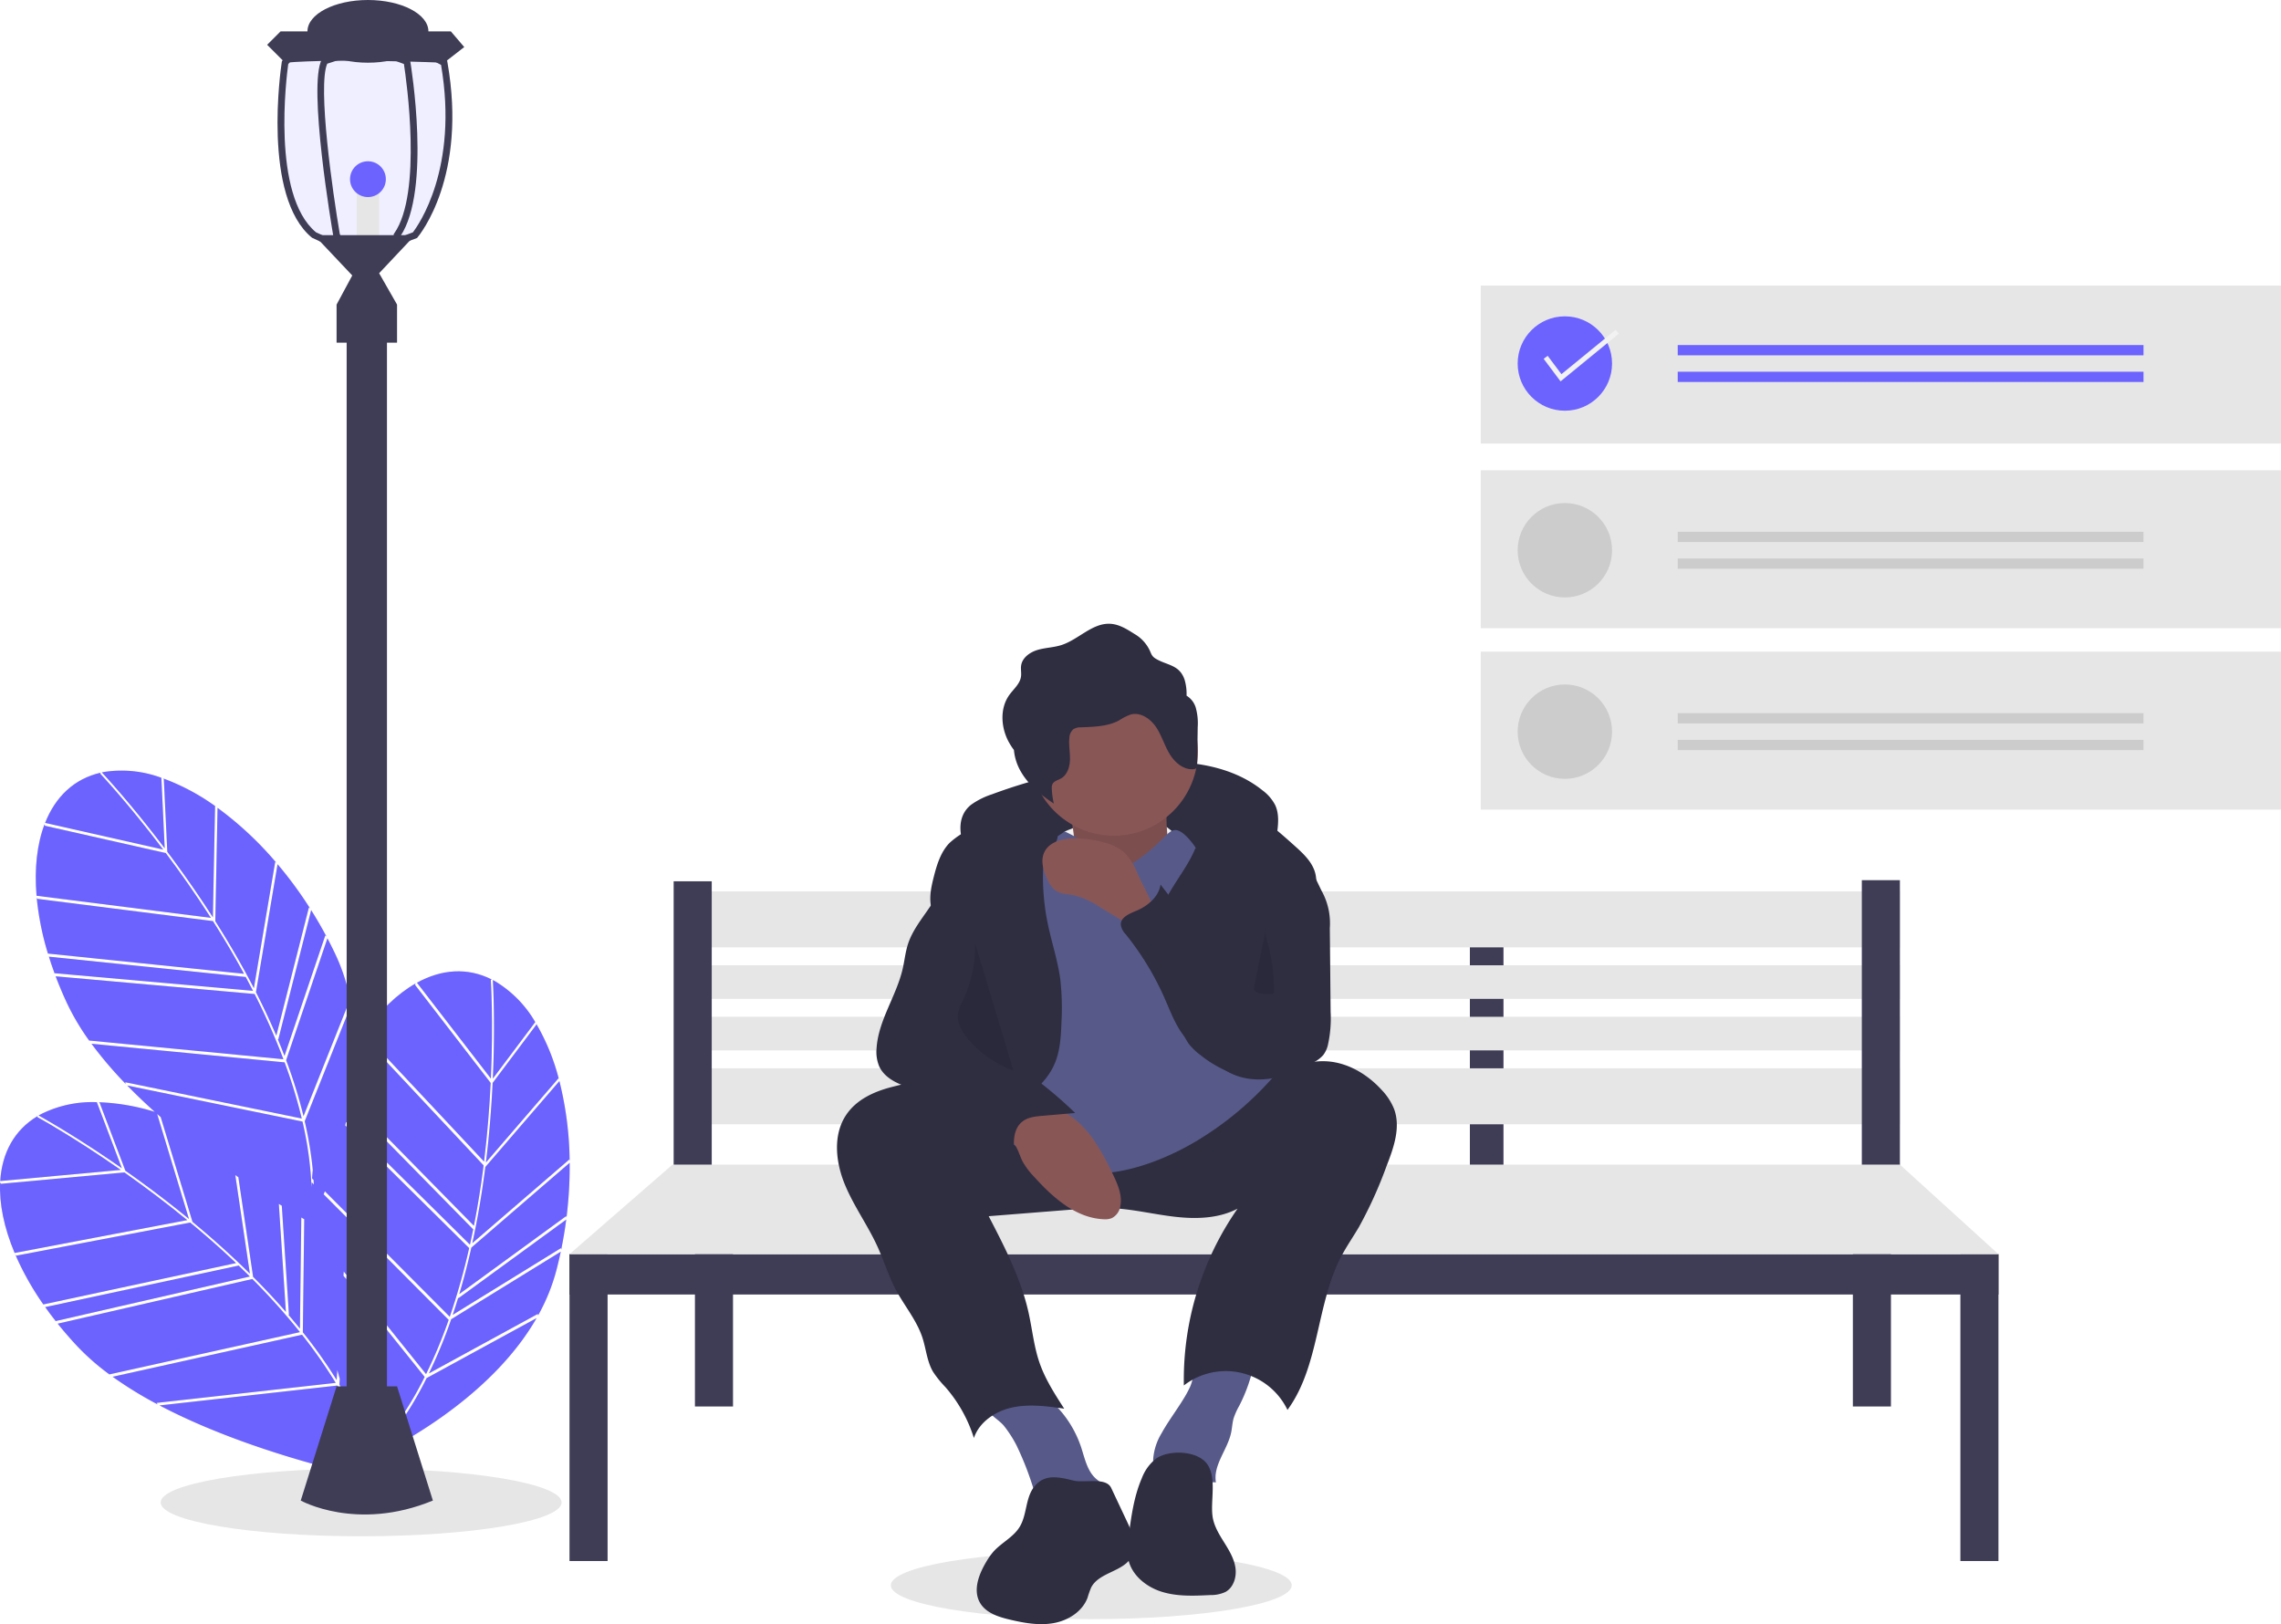 <svg xmlns="http://www.w3.org/2000/svg" width="667.702" height="475.448" viewBox="0 0 667.702 475.448">
  <g id="undraw_complete_task_u2c3" transform="translate(0)">
    <ellipse id="Ellipse_1" data-name="Ellipse 1" cx="58.678" cy="9.905" rx="58.678" ry="9.905" transform="translate(47.034 429.91)" opacity="0.1"/>
    <ellipse id="Ellipse_2" data-name="Ellipse 2" cx="58.678" cy="9.905" rx="58.678" ry="9.905" transform="translate(260.766 454.168)" opacity="0.1"/>
    <path id="Path_122" data-name="Path 122" d="M164.758,456.42c4.245,5.661,8.824,12.14,13.343,19.2l.645-32.569.356.228a63.565,63.565,0,0,0-15.725-8.405l.356.2Z" transform="translate(-115.785 -207.067)" fill="#e6e6e6"/>
    <path id="Path_123" data-name="Path 123" d="M153.678,433.563a33.485,33.485,0,0,0-16.631-1.723c-.269.048-.533.1-.8.159,1.312,1.407,8.956,9.718,18.418,22.243Z" transform="translate(-106.443 -205.881)" fill="#e6e6e6"/>
    <path id="Path_124" data-name="Path 124" d="M214.781,531.5q1.044,2.492,1.986,4.951l11.946-35.272.344.328q-2.116-3.98-4.486-7.739l-9.626,37.876Z" transform="translate(-133.487 -227.349)" fill="#e6e6e6"/>
    <path id="Path_125" data-name="Path 125" d="M198.208,500.9l6.243-36.98.354.284A99.931,99.931,0,0,0,187.569,448.1l-.658,33.189Q193.22,491.241,198.208,500.9Z" transform="translate(-123.889 -211.62)" fill="#e6e6e6"/>
    <path id="Path_126" data-name="Path 126" d="M107.3,488.484l-.146-.451a83.44,83.44,0,0,0,3.3,16.491l57.4,5.921c-3-5.526-6.09-10.71-9.093-15.436Z" transform="translate(-96.424 -225.374)" fill="#e6e6e6"/>
    <path id="Path_127" data-name="Path 127" d="M112.544,514.325l-.151-.451q.871,2.84,1.953,5.744l-.155-.45,58.1,5.164q-1.053-2.059-2.129-4.064Z" transform="translate(-98.227 -234.273)" fill="#e6e6e6"/>
    <path id="Path_128" data-name="Path 128" d="M211.024,523.477l9.546-37.56.349.308a119.327,119.327,0,0,0-9.527-12.962l-6.327,37.48Q208.355,517.2,211.024,523.477Z" transform="translate(-130.141 -220.287)" fill="#e6e6e6"/>
    <path id="Path_129" data-name="Path 129" d="M188.162,558.889l-56.535-5.444a115.454,115.454,0,0,0,10.022,11.764l-.14-.5,51.678,10.632a143.508,143.508,0,0,0-5.025-16.451Z" transform="translate(-104.851 -247.901)" fill="#e6e6e6"/>
    <path id="Path_130" data-name="Path 130" d="M127.059,432.693l.133-.285c-7.772,1.764-13.259,7.052-16.278,14.706l34.584,7.814C135.257,441.379,127.176,432.816,127.059,432.693Z" transform="translate(-97.717 -206.218)" fill="#e6e6e6"/>
    <path id="Path_131" data-name="Path 131" d="M219.108,543.59a142.594,142.594,0,0,1,4.52,14.844l13.463-33.766.329.33a56.529,56.529,0,0,0-4.3-13.605q-1.191-2.55-2.494-5.023l-12.088,35.693C218.73,542.572,218.924,543.083,219.108,543.59Z" transform="translate(-134.781 -231.689)" fill="#e6e6e6"/>
    <path id="Path_132" data-name="Path 132" d="M158.024,482.838c-4.473-6.977-9-13.378-13.2-18.973l-35.377-7.994-.12-.446c-2.209,5.816-3.016,12.961-2.347,20.941Z" transform="translate(-96.285 -214.144)" fill="#e6e6e6"/>
    <path id="Path_133" data-name="Path 133" d="M125.431,542.133l56.858,5.475.011-.034a193.673,193.673,0,0,0-8.433-19.069l-58.239-5.177q1.483,3.928,3.353,7.939a69.413,69.413,0,0,0,6.45,10.865Z" transform="translate(-99.341 -237.529)" fill="#e6e6e6"/>
    <path id="Path_134" data-name="Path 134" d="M329,560.375l.129.4a63.573,63.573,0,0,0-6.75-16.5l.148.38-12.827,17.1c-.342,7.068-.947,14.978-1.97,23.3Z" transform="translate(-165.497 -244.742)" fill="#e6e6e6"/>
    <path id="Path_135" data-name="Path 135" d="M323.25,537.307a33.486,33.486,0,0,0-11.71-11.934c-.237-.135-.476-.26-.715-.385.113,1.921.7,13.2,0,28.879Z" transform="translate(-166.563 -238.1)" fill="#e6e6e6"/>
    <path id="Path_136" data-name="Path 136" d="M294.54,654.76q-.786,2.585-1.628,5.079l31.7-19.547.055.472q.909-4.415,1.481-8.822l-31.572,23.032Z" transform="translate(-160.394 -274.933)" fill="#e6e6e6"/>
    <path id="Path_137" data-name="Path 137" d="M301.671,617.559l28.395-24.5.092.445a99.925,99.925,0,0,0-3-23.4L305.48,595.249Q303.989,606.941,301.671,617.559Z" transform="translate(-163.41 -253.639)" fill="#e6e6e6"/>
    <path id="Path_138" data-name="Path 138" d="M328.159,606.584,299.38,631.415q-1.586,7.072-3.533,13.608l31.309-22.84.073.46A119.334,119.334,0,0,0,328.159,606.584Z" transform="translate(-161.405 -266.201)" fill="#e6e6e6"/>
    <path id="Path_139" data-name="Path 139" d="M217.09,666.152q.038-.581.073-1.194a99.314,99.314,0,0,0,13.027-19.973l-17.381-21.659q-.342-1.109-.715-2.212l18.5,23.054a143.511,143.511,0,0,0,6.623-15.875l-36.59-36.756c.114-.288.23-.584.347-.885l36.543,36.709.03-.019a193.719,193.719,0,0,0,5.667-20.065l-36.288-35.921q.114-.5.225-1.006l36.289,35.922q.5-2.258.952-4.488l-36.182-36.842q.091-.527.177-1.059l36.21,36.871c1.217-6.167,2.141-12.133,2.842-17.688l-35.472-37.848.175-.441c-.84,1.224-1.657,2.508-2.453,3.838a73.131,73.131,0,0,0-1.021-12.553l-13.592,34.089a109.739,109.739,0,0,1,2.356,14.271c-.082.813-.157,1.63-.216,2.455l.447.449c.028.438.055.875.076,1.31l-.594-.6c-.028.478-.049.96-.07,1.442a103.343,103.343,0,0,0-2.653-19.243l-51.3-10.554c2.584,2.653,5.292,5.23,8.06,7.717a62.707,62.707,0,0,0-16.574-2.832l.4.078,7.573,19.986c5.787,4.072,12.144,8.818,18.625,14.136l-9.322-30.742q.518.461,1.039.917l9.3,30.663q9.077,7.518,16.805,15.16l-4.273-28.858.894.621,4.319,29.17q5.124,5.125,9.6,10.269L187.5,594.335l.866.54,2.093,31.972-.2-.086q1.763,2.048,3.419,4.095l.4-32.53q.462.271.855.5l-.408,33.093c.339.426.682.851,1.014,1.277a142.6,142.6,0,0,1,8.886,12.72l.193-2.96q.357,1.316.714,2.588l-.11,1.683c.4.662.784,1.323,1.165,1.984q.445,1.512.882,2.94-1.264-2.343-2.641-4.639l-52.05,5.82c27.368,14.4,61.329,21.221,63.494,21.647-.513-2.271-1.138-4.521-1.856-6.751.187-.2.371-.393.556-.591.088.266.18.533.265.8-.1.1-.192.209-.289.312l.336-.159q.75,2.351,1.345,4.687c.158-1.265.37-3.186.556-5.616,9.374-4.693,33.651-18.407,45.976-39.907L230.75,645.335A100.292,100.292,0,0,1,217.09,666.152Zm-10.673-50.791.08-1.221.817,1.018-.08,1.221Z" transform="translate(-105.877 -241.915)" fill="#e6e6e6"/>
    <path id="Path_140" data-name="Path 140" d="M298.568,523.625l.285-.135c-7.111-3.6-14.71-3.026-21.917.943l21.652,28.077C299.342,535.543,298.579,523.794,298.568,523.625Z" transform="translate(-154.892 -236.76)" fill="#e6e6e6"/>
    <path id="Path_141" data-name="Path 141" d="M288.273,667.6a142.589,142.589,0,0,1-5.987,14.315l31.905-17.42.043.464a56.534,56.534,0,0,0,5.367-13.22q.709-2.724,1.283-5.459l-32.075,19.78C288.631,666.575,288.455,667.092,288.273,667.6Z" transform="translate(-156.735 -279.871)" fill="#e6e6e6"/>
    <path id="Path_142" data-name="Path 142" d="M290.373,555.633l-22.149-28.721.192-.42c-5.411,3.071-10.59,8.059-15.164,14.632l35.183,37.539C289.441,570.435,290.036,562.618,290.373,555.633Z" transform="translate(-146.736 -238.618)" fill="#e6e6e6"/>
    <path id="Path_143" data-name="Path 143" d="M125.072,579.53a33.485,33.485,0,0,0-16.349,3.5c-.241.129-.475.263-.708.4,1.682.933,11.521,6.474,24.392,15.461Z" transform="translate(-96.719 -256.882)" fill="#e6e6e6"/>
    <path id="Path_144" data-name="Path 144" d="M148.808,633.268l-50.957,9.7-.278-.384a83.44,83.44,0,0,0,8.233,14.665l56.421-12.112C157.669,640.808,153.125,636.834,148.808,633.268Z" transform="translate(-93.123 -275.39)" fill="#e6e6e6"/>
    <path id="Path_145" data-name="Path 145" d="M170.734,655.684q-1.638-1.633-3.281-3.207l-56.63,12.157-.283-.382q1.706,2.432,3.633,4.859l-.286-.381Z" transform="translate(-97.588 -282.005)" fill="#e6e6e6"/>
    <path id="Path_146" data-name="Path 146" d="M206.376,697.46a143.516,143.516,0,0,0-9.863-14.092l-55.449,12.3a115.452,115.452,0,0,0,13.167,8.09l-.288-.433Z" transform="translate(-108.1 -292.643)" fill="#e6e6e6"/>
    <path id="Path_147" data-name="Path 147" d="M101.783,586.054l.038-.313c-6.846,4.08-10.43,10.805-10.936,19.017l35.306-3.258C112.263,591.781,101.931,586.134,101.783,586.054Z" transform="translate(-90.82 -259.023)" fill="#e6e6e6"/>
    <path id="Path_148" data-name="Path 148" d="M127.193,610.886l-36.116,3.333-.252-.388c-.3,6.214,1.138,13.259,4.241,20.641l50.542-9.622C139.2,619.6,132.913,614.909,127.193,610.886Z" transform="translate(-90.786 -267.682)" fill="#e6e6e6"/>
    <path id="Path_149" data-name="Path 149" d="M187.441,674.008a193.693,193.693,0,0,0-13.914-15.528L116.54,671.558q2.624,3.277,5.642,6.514a69.406,69.406,0,0,0,9.492,8.339l55.766-12.368Z" transform="translate(-99.655 -284.073)" fill="#e6e6e6"/>
    <path id="Path_150" data-name="Path 150" d="M164.758,456.42c4.245,5.661,8.824,12.14,13.343,19.2l.645-32.569.356.228a63.565,63.565,0,0,0-15.725-8.405l.356.2Z" transform="translate(-115.785 -207.067)" fill="#6c63ff"/>
    <path id="Path_151" data-name="Path 151" d="M153.678,433.563a33.485,33.485,0,0,0-16.631-1.723c-.269.048-.533.1-.8.159,1.312,1.407,8.956,9.718,18.418,22.243Z" transform="translate(-106.443 -205.881)" fill="#6c63ff"/>
    <path id="Path_152" data-name="Path 152" d="M214.781,531.5q1.044,2.492,1.986,4.951l11.946-35.272.344.328q-2.116-3.98-4.486-7.739l-9.626,37.876Z" transform="translate(-133.487 -227.349)" fill="#6c63ff"/>
    <path id="Path_153" data-name="Path 153" d="M198.208,500.9l6.243-36.98.354.284A99.931,99.931,0,0,0,187.569,448.1l-.658,33.189Q193.22,491.241,198.208,500.9Z" transform="translate(-123.889 -211.62)" fill="#6c63ff"/>
    <path id="Path_154" data-name="Path 154" d="M107.3,488.484l-.146-.451a83.44,83.44,0,0,0,3.3,16.491l57.4,5.921c-3-5.526-6.09-10.71-9.093-15.436Z" transform="translate(-96.424 -225.374)" fill="#6c63ff"/>
    <path id="Path_155" data-name="Path 155" d="M112.544,514.325l-.151-.451q.871,2.84,1.953,5.744l-.155-.45,58.1,5.164q-1.053-2.059-2.129-4.064Z" transform="translate(-98.227 -234.273)" fill="#6c63ff"/>
    <path id="Path_156" data-name="Path 156" d="M211.024,523.477l9.546-37.56.349.308a119.327,119.327,0,0,0-9.527-12.962l-6.327,37.48Q208.355,517.2,211.024,523.477Z" transform="translate(-130.141 -220.287)" fill="#6c63ff"/>
    <path id="Path_157" data-name="Path 157" d="M188.162,558.889l-56.535-5.444a115.454,115.454,0,0,0,10.022,11.764l-.14-.5,51.678,10.632a143.508,143.508,0,0,0-5.025-16.451Z" transform="translate(-104.851 -247.901)" fill="#6c63ff"/>
    <path id="Path_158" data-name="Path 158" d="M127.059,432.693l.133-.285c-7.772,1.764-13.259,7.052-16.278,14.706l34.584,7.814C135.257,441.379,127.176,432.816,127.059,432.693Z" transform="translate(-97.717 -206.218)" fill="#6c63ff"/>
    <path id="Path_159" data-name="Path 159" d="M219.108,543.59a142.594,142.594,0,0,1,4.52,14.844l13.463-33.766.329.33a56.529,56.529,0,0,0-4.3-13.605q-1.191-2.55-2.494-5.023l-12.088,35.693C218.73,542.572,218.924,543.083,219.108,543.59Z" transform="translate(-134.781 -231.689)" fill="#6c63ff"/>
    <path id="Path_160" data-name="Path 160" d="M158.024,482.838c-4.473-6.977-9-13.378-13.2-18.973l-35.377-7.994-.12-.446c-2.209,5.816-3.016,12.961-2.347,20.941Z" transform="translate(-96.285 -214.144)" fill="#6c63ff"/>
    <path id="Path_161" data-name="Path 161" d="M125.431,542.133l56.858,5.475.011-.034a193.673,193.673,0,0,0-8.433-19.069l-58.239-5.177q1.483,3.928,3.353,7.939a69.413,69.413,0,0,0,6.45,10.865Z" transform="translate(-99.341 -237.529)" fill="#6c63ff"/>
    <path id="Path_162" data-name="Path 162" d="M329,560.375l.129.4a63.573,63.573,0,0,0-6.75-16.5l.148.38-12.827,17.1c-.342,7.068-.947,14.978-1.97,23.3Z" transform="translate(-165.497 -244.742)" fill="#6c63ff"/>
    <path id="Path_163" data-name="Path 163" d="M323.25,537.307a33.486,33.486,0,0,0-11.71-11.934c-.237-.135-.476-.26-.715-.385.113,1.921.7,13.2,0,28.879Z" transform="translate(-166.563 -238.1)" fill="#6c63ff"/>
    <path id="Path_164" data-name="Path 164" d="M294.54,654.76q-.786,2.585-1.628,5.079l31.7-19.547.055.472q.909-4.415,1.481-8.822l-31.572,23.032Z" transform="translate(-160.394 -274.933)" fill="#6c63ff"/>
    <path id="Path_165" data-name="Path 165" d="M301.671,617.559l28.395-24.5.092.445a99.925,99.925,0,0,0-3-23.4L305.48,595.249Q303.989,606.941,301.671,617.559Z" transform="translate(-163.41 -253.639)" fill="#6c63ff"/>
    <path id="Path_166" data-name="Path 166" d="M328.159,606.584,299.38,631.415q-1.586,7.072-3.533,13.608l31.309-22.84.073.46A119.334,119.334,0,0,0,328.159,606.584Z" transform="translate(-161.405 -266.201)" fill="#6c63ff"/>
    <path id="Path_167" data-name="Path 167" d="M217.09,666.152q.038-.581.073-1.194a99.314,99.314,0,0,0,13.027-19.973l-17.381-21.659q-.342-1.109-.715-2.212l18.5,23.054a143.511,143.511,0,0,0,6.623-15.875l-36.59-36.756c.114-.288.23-.584.347-.885l36.543,36.709.03-.019a193.719,193.719,0,0,0,5.667-20.065l-36.288-35.921q.114-.5.225-1.006l36.289,35.922q.5-2.258.952-4.488l-36.182-36.842q.091-.527.177-1.059l36.21,36.871c1.217-6.167,2.141-12.133,2.842-17.688l-35.472-37.848.175-.441c-.84,1.224-1.657,2.508-2.453,3.838a73.131,73.131,0,0,0-1.021-12.553l-13.592,34.089a109.739,109.739,0,0,1,2.356,14.271c-.082.813-.157,1.63-.216,2.455l.447.449c.028.438.055.875.076,1.31l-.594-.6c-.028.478-.049.96-.07,1.442a103.343,103.343,0,0,0-2.653-19.243l-51.3-10.554c2.584,2.653,5.292,5.23,8.06,7.717a62.707,62.707,0,0,0-16.574-2.832l.4.078,7.573,19.986c5.787,4.072,12.144,8.818,18.625,14.136l-9.322-30.742q.518.461,1.039.917l9.3,30.663q9.077,7.518,16.805,15.16l-4.273-28.858.894.621,4.319,29.17q5.124,5.125,9.6,10.269L187.5,594.335l.866.54,2.093,31.972-.2-.086q1.763,2.048,3.419,4.095l.4-32.53q.462.271.855.5l-.408,33.093c.339.426.682.851,1.014,1.277a142.6,142.6,0,0,1,8.886,12.72l.193-2.96q.357,1.316.714,2.588l-.11,1.683c.4.662.784,1.323,1.165,1.984q.445,1.512.882,2.94-1.264-2.343-2.641-4.639l-52.05,5.82c27.368,14.4,61.329,21.221,63.494,21.647-.513-2.271-1.138-4.521-1.856-6.751.187-.2.371-.393.556-.591.088.266.18.533.265.8-.1.1-.192.209-.289.312l.336-.159q.75,2.351,1.345,4.687c.158-1.265.37-3.186.556-5.616,9.374-4.693,33.651-18.407,45.976-39.907L230.75,645.335A100.292,100.292,0,0,1,217.09,666.152Zm-10.673-50.791.08-1.221.817,1.018-.08,1.221Z" transform="translate(-105.877 -241.915)" fill="#6c63ff"/>
    <path id="Path_168" data-name="Path 168" d="M298.568,523.625l.285-.135c-7.111-3.6-14.71-3.026-21.917.943l21.652,28.077C299.342,535.543,298.579,523.794,298.568,523.625Z" transform="translate(-154.892 -236.76)" fill="#6c63ff"/>
    <path id="Path_169" data-name="Path 169" d="M288.273,667.6a142.589,142.589,0,0,1-5.987,14.315l31.905-17.42.043.464a56.534,56.534,0,0,0,5.367-13.22q.709-2.724,1.283-5.459l-32.075,19.78C288.631,666.575,288.455,667.092,288.273,667.6Z" transform="translate(-156.735 -279.871)" fill="#6c63ff"/>
    <path id="Path_170" data-name="Path 170" d="M290.373,555.633l-22.149-28.721.192-.42c-5.411,3.071-10.59,8.059-15.164,14.632l35.183,37.539C289.441,570.435,290.036,562.618,290.373,555.633Z" transform="translate(-146.736 -238.618)" fill="#6c63ff"/>
    <path id="Path_171" data-name="Path 171" d="M125.072,579.53a33.485,33.485,0,0,0-16.349,3.5c-.241.129-.475.263-.708.4,1.682.933,11.521,6.474,24.392,15.461Z" transform="translate(-96.719 -256.882)" fill="#6c63ff"/>
    <path id="Path_172" data-name="Path 172" d="M148.808,633.268l-50.957,9.7-.278-.384a83.44,83.44,0,0,0,8.233,14.665l56.421-12.112C157.669,640.808,153.125,636.834,148.808,633.268Z" transform="translate(-93.123 -275.39)" fill="#6c63ff"/>
    <path id="Path_173" data-name="Path 173" d="M170.734,655.684q-1.638-1.633-3.281-3.207l-56.63,12.157-.283-.382q1.706,2.432,3.633,4.859l-.286-.381Z" transform="translate(-97.588 -282.005)" fill="#6c63ff"/>
    <path id="Path_174" data-name="Path 174" d="M206.376,697.46a143.516,143.516,0,0,0-9.863-14.092l-55.449,12.3a115.452,115.452,0,0,0,13.167,8.09l-.288-.433Z" transform="translate(-108.1 -292.643)" fill="#6c63ff"/>
    <path id="Path_175" data-name="Path 175" d="M101.783,586.054l.038-.313c-6.846,4.08-10.43,10.805-10.936,19.017l35.306-3.258C112.263,591.781,101.931,586.134,101.783,586.054Z" transform="translate(-90.82 -259.023)" fill="#6c63ff"/>
    <path id="Path_176" data-name="Path 176" d="M127.193,610.886l-36.116,3.333-.252-.388c-.3,6.214,1.138,13.259,4.241,20.641l50.542-9.622C139.2,619.6,132.913,614.909,127.193,610.886Z" transform="translate(-90.786 -267.682)" fill="#6c63ff"/>
    <path id="Path_177" data-name="Path 177" d="M187.441,674.008a193.693,193.693,0,0,0-13.914-15.528L116.54,671.558q2.624,3.277,5.642,6.514a69.406,69.406,0,0,0,9.492,8.339l55.766-12.368Z" transform="translate(-99.655 -284.073)" fill="#6c63ff"/>
    <rect id="Rectangle_94" data-name="Rectangle 94" width="9.834" height="72.118" transform="translate(314.223 272.082)" fill="#3f3d56"/>
    <rect id="Rectangle_95" data-name="Rectangle 95" width="9.834" height="72.118" transform="translate(430.268 272.082)" fill="#3f3d56"/>
    <rect id="Rectangle_96" data-name="Rectangle 96" width="357.968" height="16.39" transform="translate(198.178 260.937)" fill="#e6e6e6"/>
    <rect id="Rectangle_97" data-name="Rectangle 97" width="357.968" height="16.39" transform="translate(198.178 312.731)" fill="#e6e6e6"/>
    <rect id="Rectangle_98" data-name="Rectangle 98" width="357.968" height="9.834" transform="translate(198.178 282.572)" fill="#e6e6e6"/>
    <rect id="Rectangle_99" data-name="Rectangle 99" width="357.968" height="9.834" transform="translate(198.178 297.651)" fill="#e6e6e6"/>
    <rect id="Rectangle_100" data-name="Rectangle 100" width="11.146" height="86.542" transform="translate(197.195 257.986)" fill="#3f3d56"/>
    <rect id="Rectangle_101" data-name="Rectangle 101" width="11.146" height="86.542" transform="translate(545.001 257.659)" fill="#3f3d56"/>
    <rect id="Rectangle_102" data-name="Rectangle 102" width="11.146" height="89.82" transform="translate(166.708 367.147)" fill="#3f3d56"/>
    <rect id="Rectangle_103" data-name="Rectangle 103" width="11.146" height="47.86" transform="translate(203.423 363.869)" fill="#3f3d56"/>
    <rect id="Rectangle_104" data-name="Rectangle 104" width="11.146" height="47.86" transform="translate(542.379 363.869)" fill="#3f3d56"/>
    <rect id="Rectangle_105" data-name="Rectangle 105" width="11.146" height="89.82" transform="translate(573.848 367.147)" fill="#3f3d56"/>
    <rect id="Rectangle_106" data-name="Rectangle 106" width="418.285" height="11.801" transform="translate(166.708 367.147)" fill="#3f3d56"/>
    <path id="Path_178" data-name="Path 178" d="M284.435,520l-30.159,26.225H672.562L643.714,520Z" transform="translate(-87.568 -179.078)" fill="#e6e6e6"/>
    <path id="Path_179" data-name="Path 179" d="M264.421,112.165l-.085-.472-8.071-4.275H255l-.484-.928H237.881l-3.857.928H219.819l-3.848,4.491-.039.275c-.249,1.606-5.815,39.377,8.871,51.394l6.124,2.845h3.96l-.774-1.546,3.443,1.546H248.7l.2-.3,6.614-2.476.17-.2C256.278,162.746,270.335,145.667,264.421,112.165Z" transform="translate(-133.456 -93.978)" fill="#6c63ff" opacity="0.1"/>
    <rect id="Rectangle_107" data-name="Rectangle 107" width="6.556" height="17.046" transform="translate(104.425 55.728)" fill="#e6e6e6"/>
    <rect id="Rectangle_108" data-name="Rectangle 108" width="11.801" height="327.81" transform="translate(101.474 94.737)" fill="#3f3d56"/>
    <rect id="Rectangle_109" data-name="Rectangle 109" width="17.702" height="11.146" transform="translate(98.524 89.164)" fill="#3f3d56"/>
    <path id="Path_180" data-name="Path 180" d="M140.276,105l11.146,11.8-4.589,8.523,9.179,1.967,8.523-1.967-5.245-9.179L169.779,105Z" transform="translate(-48.308 -36.16)" fill="#3f3d56"/>
    <path id="Path_181" data-name="Path 181" d="M215.307,110.585l-5.245-5.245L214,101.406h49.827L267.757,106l-5.9,4.589S230.386,109.273,215.307,110.585Z" transform="translate(-131.862 -92.227)" fill="#3f3d56"/>
    <path id="Path_182" data-name="Path 182" d="M264.421,110.927l-.085-.472-8.071-4.275-3.685-1.954L231.9,102.9l-11.6,2.727-.479.557-3.848,4.491-.039.275c-.249,1.606-5.815,39.377,8.871,51.394l6.124,2.845,5.153,2.393-1.193-2.393-1.96-3.914c-2.052-11.945-6.563-43.33-3.685-49.886l11.893-3.835,10.556,3.921c.728,4.714,5.435,37.764-2.813,49.545l-.177.256v3.691l6.812-2.55.17-.2C256.278,161.508,270.335,144.43,264.421,110.927Zm-10.1,49.827-3.658,1.377v-.249c9.048-13.5,3.134-49.748,2.878-51.3l-.092-.564-10.346-3.842-1.921-.715-2.216.715-11.093,3.58-.19.334c-4.216,7.559,3.016,49.853,3.324,51.65l.026.144.78,1.56-5.868-2.708c-13.08-10.89-8.6-45.762-8.117-49.217l3.54-4.13,5.153-1.213,5.54-1.3,9.12.59,10.844.7.026.013,10.51,5.56c5.206,30.388-6.74,47.074-8.241,49.014Z" transform="translate(-133.457 -92.74)" fill="#3f3d56"/>
    <ellipse id="Ellipse_3" data-name="Ellipse 3" cx="17.702" cy="9.179" rx="17.702" ry="9.179" transform="translate(90.001)" fill="#3f3d56"/>
    <path id="Path_183" data-name="Path 183" d="M235.552,706.406l-10.49,33.437s16.391,9.179,38.682,0l-10.49-33.437Z" transform="translate(-137.028 -300.577)" fill="#3f3d56"/>
    <circle id="Ellipse_4" data-name="Ellipse 4" cx="5.245" cy="5.245" r="5.245" transform="translate(102.458 47.205)" fill="#6c63ff"/>
    <path id="Path_184" data-name="Path 184" d="M522.729,440.092a22.188,22.188,0,0,1,6.073-3.046,154.861,154.861,0,0,1,42.791-9.315c12.724-.9,26.514.169,36.452,8.166a12.534,12.534,0,0,1,3.7,4.308c1.25,2.7.871,5.834.467,8.78a9.921,9.921,0,0,1-.851,3.305c-1.337,2.546-4.63,3.438-7.49,3.133s-5.543-1.515-8.364-2.076a37.368,37.368,0,0,0-5.283-.538l-17.692-.958c-11-.6-22.148-1.181-32.939,1.039a32.809,32.809,0,0,0-9.517,3.279c-2.465,1.384-4.125,3.37-6.411.814C519.645,452.493,517.421,444.24,522.729,440.092Z" transform="translate(-238.461 -204.515)" fill="#2f2e41"/>
    <path id="Path_185" data-name="Path 185" d="M563.6,456.4s23.8-10.667,32.822,1.641-4.923,7.385-4.923,7.385l-15.59,4.923-17.231-3.282Z" transform="translate(-251.918 -213.005)" fill="#f2f2f2"/>
    <path id="Path_186" data-name="Path 186" d="M568.065,442.889s3.282,15.59.821,19.693,13.949,9.847,13.949,9.847l15.59-6.564s-4.1-25.437,0-30.36Z" transform="translate(-255.151 -207.284)" fill="#895656"/>
    <path id="Path_187" data-name="Path 187" d="M568.065,442.889s3.282,15.59.821,19.693,13.949,9.847,13.949,9.847l15.59-6.564s-4.1-25.437,0-30.36Z" transform="translate(-255.151 -209.284)" opacity="0.1"/>
    <path id="Path_188" data-name="Path 188" d="M540,723.934a89.765,89.765,0,0,1,5.422,14.21,1.156,1.156,0,0,0,1.436.955l14.6-.016c1.8,0,4.218-.581,4.2-2.382-.013-1.265-1.307-2.055-2.269-2.876-2.672-2.28-3.367-6.039-4.474-9.372a31.8,31.8,0,0,0-11.831-15.89,6.925,6.925,0,0,0-2.529-1.25,7.05,7.05,0,0,0-2.773.15c-2.562.517-12.13,2.286-10.322,6.012.778,1.6,3.662,3.275,4.872,4.774A34.3,34.3,0,0,1,540,723.934Z" transform="translate(-242.467 -300.865)" fill="#575a89"/>
    <path id="Path_189" data-name="Path 189" d="M616.4,702.51a33.125,33.125,0,0,1-1.716,3.154c-2.114,3.487-4.61,6.741-6.579,10.312a17.022,17.022,0,0,0-2.4,7.176,7.971,7.971,0,0,0,2.786,6.782c2.119,1.608,5.024,1.682,7.657,1.308s5.251-1.129,7.9-.931c-.894-5.06,3.373-9.514,4.441-14.54.3-1.412.344-2.876.746-4.262a20.88,20.88,0,0,1,1.652-3.653,47.232,47.232,0,0,0,4.457-13.146c.1-.555-12.974-.646-14.2-.381C617.324,695.157,617.884,699.337,616.4,702.51Z" transform="translate(-268.111 -296.369)" fill="#575a89"/>
    <path id="Path_190" data-name="Path 190" d="M467,577.223c-3.732,5.841-2.872,13.581-.251,20s6.794,12.089,9.649,18.405c1.82,4.027,3.1,8.3,5.147,12.211,2.539,4.848,6.245,9.12,7.948,14.321,1.086,3.315,1.335,6.948,3.094,9.96a30.52,30.52,0,0,0,3.624,4.5,41.548,41.548,0,0,1,8.353,14.92c1.608-4.789,6.422-7.929,11.366-8.965s10.068-.332,15.07.374c-2.79-4.323-5.608-8.7-7.271-13.569-1.609-4.709-2.083-9.718-3.167-14.575-2.222-9.959-6.969-19.145-11.668-28.2l24.154-1.916a94.163,94.163,0,0,1,11.867-.44c6.234.294,12.342,1.822,18.544,2.529s12.762.521,18.288-2.379a87.639,87.639,0,0,0-15.724,51.757,20.038,20.038,0,0,1,30.334,7.159c9.466-12.935,8.341-30.944,15.841-45.109,1.542-2.913,3.433-5.626,5.1-8.471a124.878,124.878,0,0,0,8.054-17.8c2.1-5.366,4.212-11.338,2.2-16.737a17.473,17.473,0,0,0-3.586-5.514c-4.328-4.771-10.351-8.3-16.791-8.448-9.886-.226-18.053,7.1-26.725,11.854a61.5,61.5,0,0,1-33.75,7c-11.912-.844-23.289-4.743-34.638-8.177a164.782,164.782,0,0,0-17.287-4.459c-4.867-.913-9.5.1-14.3,1.343C475.254,570.145,470.005,572.52,467,577.223Z" transform="translate(-219.481 -250.58)" fill="#2f2e41"/>
    <path id="Path_191" data-name="Path 191" d="M599.776,410.057a24.637,24.637,0,0,1-24.617,24.617,24.031,24.031,0,0,1-4.374-.394,24.616,24.616,0,1,1,28.99-24.223Z" transform="translate(-249.117 -190.043)" fill="#895656"/>
    <path id="Path_192" data-name="Path 192" d="M552.179,458.442s4.513,2.051,6.154,3.692,6.564,10.667,14.77,4.923,9.026-9.026,11.488-9.026,5.744,4.923,5.744,4.923l22.565,67.7a94.5,94.5,0,0,1-20.924,17.642c-13.129,8.206-28.719,12.308-36.1,9.026s-21.334-5.744-23.8-12.308-6.564-26.258-6.564-26.258L537,468.7Z" transform="translate(-240.496 -215.042)" fill="#575a89"/>
    <path id="Path_193" data-name="Path 193" d="M542.345,524.2c1.789-3.864,2.049-8.238,2.2-12.493a75.744,75.744,0,0,0-.334-12.638c-.727-5.489-2.515-10.777-3.643-16.2a68.479,68.479,0,0,1-1.435-14.456c.016-2.216.177-4.548,1.384-6.406.842-1.3,2.16-2.3,2.686-3.753,1.032-2.85-1.518-5.834-4.313-7.007a16.968,16.968,0,0,0-10.622-.426,50.54,50.54,0,0,0-9.992,4.087,22.873,22.873,0,0,0-6.528,4.22c-2.547,2.636-3.667,6.307-4.571,9.859-.724,2.843-1.367,5.807-.816,8.689.894,4.679,4.709,8.2,6.742,12.507,2.361,5,2.2,10.833,1.263,16.284s-2.607,10.782-3.121,16.29.275,11.429,3.726,15.753c1.406,1.762,5.221,5.938,7.8,5.465,2.022-.371,4.955-4.823,6.584-6.234C534.058,533.668,539.643,530.042,542.345,524.2Z" transform="translate(-233.83 -212.339)" fill="#2f2e41"/>
    <path id="Path_194" data-name="Path 194" d="M619.964,450.075c.072,4.576-1.945,8.927-4.318,12.841s-5.159,7.616-6.908,11.846a27.152,27.152,0,0,0-1.267,16.7,53.9,53.9,0,0,0,1.81,5.589l4.5,12.332a21.4,21.4,0,0,0,2.607,5.474,17.674,17.674,0,0,0,3.543,3.408,33.068,33.068,0,0,0,11.56,6.031,19.551,19.551,0,0,0,12.855-.733,186.009,186.009,0,0,1,7.985-49.3c.9-2.954,1.881-6.063,1.188-9.071-.777-3.37-3.483-5.9-6.056-8.21-7.869-7.066-16.522-14.489-27.055-15.441C614.308,440.991,619.912,446.766,619.964,450.075Z" transform="translate(-268.459 -209.351)" fill="#2f2e41"/>
    <path id="Path_195" data-name="Path 195" d="M539.96,593.132c.624,1.222,1.013,2.552,1.63,3.777a21.1,21.1,0,0,0,3.348,4.5c5.486,6.083,12.193,12.144,20.377,12.511a5.59,5.59,0,0,0,2.4-.3,4.762,4.762,0,0,0,2.556-3.654c.58-3.178-.823-6.349-2.227-9.257-3.044-6.3-6.469-12.769-12.168-16.836a22.832,22.832,0,0,0-19.7-2.963c-2.969.915-7.891,2.511-3.961,5.22C535.2,588.184,538.232,589.748,539.96,593.132Z" transform="translate(-242.303 -257.008)" fill="#895656"/>
    <path id="Path_196" data-name="Path 196" d="M584.105,472.182a18.337,18.337,0,0,0-3.851-6.209,14.286,14.286,0,0,0-5.882-2.98,32.168,32.168,0,0,0-8.629-1.237c-3.475-.022-7.5.911-8.98,4.057-1.172,2.5-.263,5.457.916,7.952a7.8,7.8,0,0,0,2.433,3.286c1.5,1.013,3.437.98,5.213,1.32a24.047,24.047,0,0,1,7.705,3.492l6.087,3.679,10.455,6.319c-.276-.167-.177-7.336-.5-8.511C588.039,479.565,585.71,475.767,584.105,472.182Z" transform="translate(-251.071 -216.325)" fill="#895656"/>
    <path id="Path_197" data-name="Path 197" d="M543.55,749.986c-2.446,3.324-1.956,8.076-4.123,11.589-1.878,3.045-5.418,4.642-7.768,7.34a19.678,19.678,0,0,0-2,2.873c-2.179,3.651-3.951,8.329-1.8,12,1.727,2.952,5.356,4.106,8.685,4.893,4.207.994,8.578,1.79,12.834,1.03s8.415-3.366,9.932-7.414a28.609,28.609,0,0,1,1.062-3c2.307-4.541,9.542-4.59,11.9-9.1,1.652-3.159.133-6.976-1.385-10.2l-4.636-9.85c-1.539-3.269-7.776-1.389-11.028-2.172C550.984,746.951,546.6,745.826,543.55,749.986Z" transform="translate(-240.97 -314.564)" fill="#2f2e41"/>
    <path id="Path_198" data-name="Path 198" d="M602.576,737.732a13.183,13.183,0,0,0-4.195,5.747c-2.294,5.294-3.083,11.1-3.848,16.816a20.366,20.366,0,0,0-.133,6.9c.989,4.67,5.221,8.109,9.776,9.537s9.441,1.208,14.209.974a10.174,10.174,0,0,0,4.466-.907c2.4-1.321,3.333-4.427,2.922-7.133s-1.889-5.112-3.336-7.435-2.926-4.728-3.34-7.433c-.7-4.55,1.27-11.229-1.525-15.345S606.314,735.111,602.576,737.732Z" transform="translate(-264.135 -310.772)" fill="#2f2e41"/>
    <path id="Path_199" data-name="Path 199" d="M594.967,390.5a6.248,6.248,0,0,0-2.71-3.537,14.34,14.34,0,0,0-.572-4.668c-1.491-4.407-5.022-4.155-8.354-6.1-1.446-.845-1.356-1.593-2.109-2.981a11.064,11.064,0,0,0-4.263-4.35c-2.138-1.362-4.394-2.765-6.923-2.937-5.315-.362-9.389,4.637-14.469,6.241-2.239.707-4.645.736-6.9,1.4s-4.5,2.265-4.832,4.589c-.155,1.073.118,2.173-.039,3.246-.312,2.132-2.182,3.625-3.435,5.378-2.769,3.877-2.452,9.355-.238,13.574a19.085,19.085,0,0,0,1.6,2.5,15.37,15.37,0,0,0,1.686,5.707c2.214,4.219,6.024,7.371,10,9.99a23.606,23.606,0,0,1-.59-4.26,2.938,2.938,0,0,1,.181-1.412c.443-.926,1.615-1.173,2.507-1.68,1.849-1.051,2.575-3.377,2.628-5.5s-.4-4.257-.174-6.372a3.482,3.482,0,0,1,1.192-2.561,4.117,4.117,0,0,1,2.247-.536c3.789-.155,7.749-.224,11.092-2.016a16.435,16.435,0,0,1,3.452-1.746c2.841-.741,5.744,1.25,7.381,3.687s2.453,5.337,3.964,7.854,4.12,4.762,7.04,4.464a1.169,1.169,0,0,0,.872-.388,1.307,1.307,0,0,0,.161-.743l.163-11.164a16.874,16.874,0,0,0-.563-5.674Z" transform="translate(-244.927 -183.316)" fill="#2f2e41"/>
    <path id="Path_200" data-name="Path 200" d="M497.675,487.056c-2.349,3.465-5.057,6.8-6.348,10.779-.759,2.34-.994,4.815-1.544,7.213-1.83,7.988-7.116,15.083-7.647,23.261a11.059,11.059,0,0,0,.776,5.341c1.516,3.3,5.146,5.037,8.608,6.131s7.18,1.881,9.943,4.236a30.461,30.461,0,0,1,3.768,4.368,36.5,36.5,0,0,0,17.433,11.927c-.542-3.734-.8-8.234,2.188-10.542,1.616-1.249,3.774-1.472,5.809-1.647l9.614-.831A123.545,123.545,0,0,0,519.2,530.872c-2.659-1.642-5.552-3.375-6.766-6.254a15.105,15.105,0,0,1-.766-5.77,142.186,142.186,0,0,0-1.811-21.345c-.792-4.9-1.84-9.759-3.038-14.578-.337-1.353-2.325-7.42-4.773-6-.577.334-1.116,4.183-1.453,4.982A30.21,30.21,0,0,1,497.675,487.056Z" transform="translate(-225.539 -221.475)" fill="#2f2e41"/>
    <path id="Path_201" data-name="Path 201" d="M645.985,471.532l3.926,8.165a19.621,19.621,0,0,1,2.475,11.041l.233,24.494a35.673,35.673,0,0,1-.805,9.753,7.811,7.811,0,0,1-1.354,2.912,9.1,9.1,0,0,1-2.322,1.871c-7.431,4.643-17.066,7.282-24.917,3.391a34.485,34.485,0,0,1-5.108-3.335c-3.129-2.317-6.3-4.679-8.645-7.791-2.45-3.256-3.854-7.155-5.5-10.881A83.619,83.619,0,0,0,592.6,492.508a4.915,4.915,0,0,1-1.408-2.79c-.049-2.147,2.5-3.2,4.485-4.021,3.393-1.4,6.593-4.088,7.161-7.713,7.215,9.462,15.177,19.459,26.563,22.917a1.175,1.175,0,0,0,1.807-1c.646-2.7.875-5.489,1.347-8.229a46.871,46.871,0,0,1,4.945-14.26C638.846,474.911,643.214,465.768,645.985,471.532Z" transform="translate(-263.115 -219.046)" fill="#2f2e41"/>
    <path id="Path_202" data-name="Path 202" d="M523.493,508.533a37.659,37.659,0,0,1-3.6,16.782,13.867,13.867,0,0,0-1.409,3.7c-.431,2.759,1.139,5.429,2.934,7.569a31.121,31.121,0,0,0,13.306,9.257" transform="translate(-238.052 -232.434)" opacity="0.1"/>
    <path id="Path_203" data-name="Path 203" d="M654.22,501.081c-.578,1.556-.053,3.276.393,4.875a49.12,49.12,0,0,1,1.79,14.252.519.519,0,0,1-.607.622c-1.894.116-4.062.128-5.347-1.268" transform="translate(-283.522 -229.867)" opacity="0.1"/>
    <rect id="Rectangle_110" data-name="Rectangle 110" width="234.256" height="46.251" transform="translate(433.446 83.592)" fill="#e6e6e6"/>
    <rect id="Rectangle_111" data-name="Rectangle 111" width="234.256" height="46.251" transform="translate(433.446 137.651)" fill="#e6e6e6"/>
    <circle id="Ellipse_5" data-name="Ellipse 5" cx="13.815" cy="13.815" r="13.815" transform="translate(444.257 92.601)" fill="#6c63ff"/>
    <rect id="Rectangle_112" data-name="Rectangle 112" width="136.349" height="3.003" transform="translate(491.109 101.011)" fill="#6c63ff"/>
    <rect id="Rectangle_113" data-name="Rectangle 113" width="136.349" height="3.003" transform="translate(491.109 108.819)" fill="#6c63ff"/>
    <circle id="Ellipse_6" data-name="Ellipse 6" cx="13.815" cy="13.815" r="13.815" transform="translate(444.257 147.261)" fill="#ccc"/>
    <rect id="Rectangle_114" data-name="Rectangle 114" width="136.349" height="3.003" transform="translate(491.109 155.67)" fill="#ccc"/>
    <rect id="Rectangle_115" data-name="Rectangle 115" width="136.349" height="3.003" transform="translate(491.109 163.479)" fill="#ccc"/>
    <rect id="Rectangle_116" data-name="Rectangle 116" width="234.256" height="46.251" transform="translate(433.446 190.756)" fill="#e6e6e6"/>
    <circle id="Ellipse_7" data-name="Ellipse 7" cx="13.815" cy="13.815" r="13.815" transform="translate(444.257 200.367)" fill="#ccc"/>
    <rect id="Rectangle_117" data-name="Rectangle 117" width="136.349" height="3.003" transform="translate(491.109 208.776)" fill="#ccc"/>
    <rect id="Rectangle_118" data-name="Rectangle 118" width="136.349" height="3.003" transform="translate(491.109 216.584)" fill="#ccc"/>
    <path id="Path_204" data-name="Path 204" d="M694.167,162.356l-4.948-6.6,1.172-.879,4.031,5.374,15.87-12.985.928,1.134Z" transform="translate(-237.353 -50.717)" fill="#f2f2f2"/>
  </g>
</svg>
